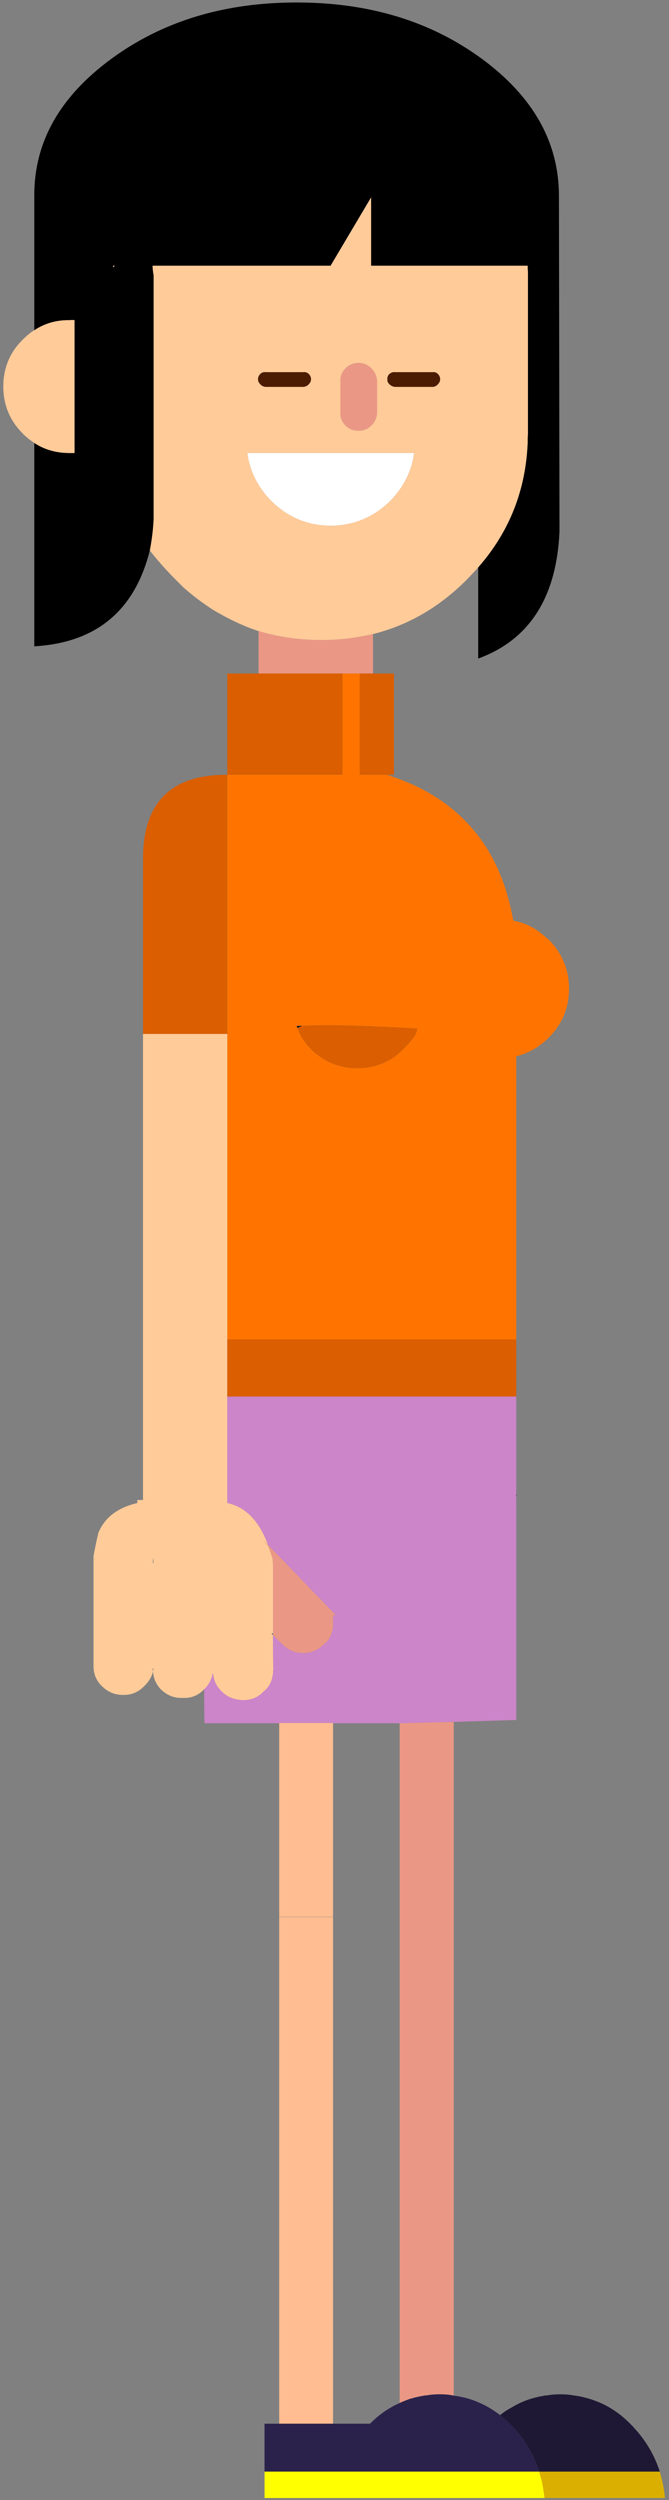 <?xml version="1.0" encoding="UTF-8" standalone="no"?>
<!DOCTYPE svg PUBLIC "-//W3C//DTD SVG 1.1//EN" "http://www.w3.org/Graphics/SVG/1.1/DTD/svg11.dtd">
<svg width="100%" height="100%" viewBox="0 0 123 459" version="1.1" xmlns="http://www.w3.org/2000/svg" xmlns:xlink="http://www.w3.org/1999/xlink" xml:space="preserve" style="fill-rule:evenodd;clip-rule:evenodd;stroke-linejoin:round;stroke-miterlimit:1.414;">
    <rect x="0" y="0" width="123" height="459" fill="#808080" stroke="none"/>
    <g transform="matrix(1,0,0,1,-3469,-81)">
        <g transform="matrix(1,0,0,1,0,-162)">
            <g id="Youth-Mentor-Female-2" transform="matrix(1,0,0,1,2882.73,-58.459)">
                <path d="M606.668,312.311C597.222,319.258 592.524,327.605 592.574,337.451L592.574,362.091C594.473,360.842 596.622,360.192 599.071,360.242C599.371,360.192 599.671,360.192 599.971,360.242L599.971,384.632C599.671,384.632 599.371,384.632 599.071,384.632C596.622,384.632 594.473,384.033 592.574,382.783L592.574,420.118C603.919,419.468 611.016,413.621 613.815,402.525C614.165,400.726 614.415,398.827 614.515,396.827L614.515,351.945C614.465,351.796 614.365,351.196 614.315,350.246C625.211,350.246 636.106,350.246 647.052,350.246L654.499,337.701L654.499,350.246C664.095,350.246 673.691,350.246 683.288,350.246C683.288,350.596 683.288,350.996 683.338,351.346L683.338,381.084C683.288,381.634 683.288,382.133 683.288,382.683C682.938,391.43 679.939,399.077 674.191,405.624L674.191,422.367C683.637,418.919 688.585,411.122 689.135,399.077L689.035,337.451C689.035,327.605 684.337,319.259 674.941,312.312C665.495,305.364 654.149,301.916 640.805,301.916C627.46,301.916 616.114,305.364 606.668,312.312L606.668,312.311ZM607.118,350.546C607.068,350.446 607.068,350.346 607.068,350.246C607.168,350.246 607.268,350.246 607.368,350.246L607.118,350.546Z" style="fill-rule:nonzero;"/>
                <path d="M607.068,350.246C607.068,350.346 607.068,350.446 607.118,350.546L607.368,350.246C607.268,350.246 607.168,350.246 607.068,350.246Z" style="fill:rgb(255,204,153);fill-rule:nonzero;"/>
                <path d="M683.337,356.344L683.337,351.745L683.337,351.346C683.287,350.996 683.287,350.596 683.287,350.246C673.691,350.246 664.095,350.246 654.499,350.246L654.499,337.701L647.052,350.246C636.106,350.246 625.211,350.246 614.315,350.246C614.365,351.196 614.465,351.795 614.515,351.945L614.515,396.827C614.415,398.827 614.165,400.726 613.815,402.525C615.215,404.324 616.764,406.074 618.513,407.823C619.013,408.323 619.513,408.823 620.013,409.322C621.662,410.772 623.311,412.021 625.061,413.171C625.561,413.521 626.11,413.821 626.66,414.121C628.509,415.17 630.409,416.07 632.358,416.82C632.808,416.969 633.307,417.169 633.807,417.319C637.456,418.419 641.304,418.969 645.353,418.969C647.802,418.969 650.101,418.769 652.35,418.369C652.7,418.319 653.1,418.219 653.449,418.169C653.899,418.069 654.399,417.969 654.849,417.869C661.296,416.27 667.094,412.921 672.142,407.823C672.842,407.074 673.541,406.374 674.191,405.624C679.939,399.077 682.938,391.43 683.287,382.683C683.287,382.134 683.287,381.634 683.337,381.084L683.337,356.344ZM667.194,371.088C667.194,371.438 667.044,371.737 666.794,371.987C666.544,372.287 666.244,372.437 665.894,372.487L658.847,372.487C658.497,372.437 658.147,372.287 657.848,371.987C657.598,371.737 657.448,371.438 657.498,371.088C657.448,370.738 657.598,370.388 657.848,370.138C658.148,369.888 658.497,369.738 658.847,369.788L665.894,369.788C666.244,369.738 666.544,369.888 666.794,370.138C667.044,370.388 667.194,370.738 667.194,371.088ZM634.107,371.987C633.857,371.737 633.707,371.438 633.707,371.088C633.707,370.738 633.857,370.388 634.107,370.138C634.357,369.888 634.707,369.738 635.057,369.788L642.104,369.788C642.454,369.738 642.804,369.888 643.054,370.138C643.303,370.388 643.453,370.738 643.453,371.088C643.453,371.438 643.303,371.738 643.054,371.987C642.804,372.287 642.454,372.437 642.104,372.487L635.057,372.487C634.707,372.437 634.357,372.287 634.107,371.987ZM648.851,371.487C648.801,370.538 649.151,369.738 649.801,369.088C650.451,368.439 651.25,368.089 652.2,368.089C653.15,368.089 653.899,368.439 654.549,369.089C655.199,369.738 655.549,370.538 655.599,371.488L655.599,377.185C655.549,378.135 655.199,378.935 654.549,379.584C653.899,380.234 653.149,380.534 652.2,380.534C651.25,380.534 650.451,380.234 649.801,379.584C649.151,378.935 648.801,378.135 648.851,377.185L648.851,371.488L648.851,371.487ZM647.052,397.977C642.804,397.927 639.205,396.428 636.156,393.429C633.657,390.88 632.208,387.981 631.758,384.632L662.396,384.632C661.946,387.981 660.497,390.88 657.998,393.429C654.949,396.428 651.3,397.927 647.052,397.977Z" style="fill:rgb(255,203,153);fill-rule:nonzero;"/>
                <path d="M666.794,371.987C667.044,371.737 667.194,371.438 667.194,371.088C667.194,370.738 667.044,370.388 666.794,370.138C666.544,369.888 666.244,369.738 665.894,369.788L658.847,369.788C658.497,369.738 658.147,369.888 657.848,370.138C657.598,370.388 657.448,370.738 657.498,371.088C657.448,371.438 657.598,371.738 657.848,371.987C658.148,372.287 658.497,372.437 658.847,372.487L665.894,372.487C666.244,372.437 666.544,372.287 666.794,371.987Z" style="fill:rgb(75,28,2);fill-rule:nonzero;"/>
                <path d="M633.707,371.088C633.707,371.438 633.857,371.737 634.107,371.987C634.357,372.287 634.707,372.437 635.057,372.487L642.104,372.487C642.454,372.437 642.804,372.287 643.054,371.987C643.303,371.737 643.453,371.438 643.453,371.088C643.453,370.738 643.303,370.388 643.054,370.138C642.804,369.888 642.454,369.738 642.104,369.788L635.057,369.788C634.707,369.738 634.357,369.888 634.107,370.138C633.857,370.388 633.707,370.738 633.707,371.088Z" style="fill:rgb(75,28,2);fill-rule:nonzero;"/>
                <path d="M649.801,369.088C649.151,369.738 648.801,370.538 648.851,371.488L648.851,377.185C648.801,378.135 649.151,378.935 649.801,379.584C650.451,380.234 651.25,380.534 652.2,380.534C653.15,380.534 653.899,380.234 654.549,379.584C655.199,378.935 655.549,378.135 655.599,377.185L655.599,371.488C655.549,370.538 655.199,369.738 654.549,369.089C653.899,368.439 653.149,368.089 652.2,368.089C651.25,368.089 650.451,368.439 649.801,369.089L649.801,369.088Z" style="fill:rgb(234,152,133);fill-rule:nonzero;"/>
                <path d="M636.156,393.429C639.205,396.428 642.804,397.927 647.052,397.977C651.3,397.927 654.949,396.428 657.998,393.429C660.497,390.88 661.946,387.981 662.396,384.632L631.758,384.632C632.208,387.981 633.657,390.88 636.156,393.429Z" style="fill:white;fill-rule:nonzero;"/>
                <path d="M633.807,417.319L633.807,425.116L654.849,425.116L654.849,417.869C654.399,417.969 653.899,418.069 653.449,418.169C653.099,418.219 652.7,418.319 652.35,418.369C650.101,418.769 647.802,418.969 645.353,418.969C641.304,418.969 637.456,418.419 633.807,417.319Z" style="fill:rgb(234,152,133);fill-rule:nonzero;"/>
                <path d="M633.807,425.116L628.06,425.116L628.06,443.709L649.251,443.709L649.251,425.116L633.807,425.116Z" style="fill:rgb(219,94,1);fill-rule:nonzero;"/>
                <path d="M652.4,425.116L649.251,425.116L649.251,443.709L628.06,443.709L628.06,547.367L681.188,547.367L681.188,495.388C683.437,494.838 685.437,493.689 687.186,491.939C689.635,489.49 690.884,486.492 690.884,482.993C690.884,479.494 689.635,476.496 687.186,473.997L685.437,472.547C685.237,472.397 685.037,472.297 684.837,472.147C683.537,471.298 682.138,470.748 680.638,470.498L680.638,470.448C680.589,470.198 680.539,469.948 680.489,469.698C679.239,463.201 676.79,457.803 673.042,453.505C669.393,449.307 664.595,446.158 658.597,444.109C658.197,443.959 657.798,443.859 657.398,443.709L657.298,443.709L652.4,443.709L652.4,425.116ZM641.804,491.989C641.454,491.39 641.154,490.79 640.954,490.19C640.904,490.04 640.854,489.94 640.804,489.84C641.154,489.79 641.454,489.79 641.804,489.79C646.302,489.54 653.349,489.74 662.946,490.29C663.096,491.04 662.146,492.389 660.147,494.338C657.898,496.488 655.149,497.587 651.95,497.587C650.801,497.587 649.701,497.437 648.651,497.137C646.802,496.638 645.153,495.688 643.703,494.338C642.954,493.589 642.304,492.839 641.804,491.989Z" style="fill:rgb(255,116,0);fill-rule:nonzero;"/>
                <path d="M640.954,490.19C641.154,490.79 641.454,491.39 641.804,491.989C642.304,492.839 642.954,493.589 643.703,494.338C645.153,495.688 646.802,496.637 648.651,497.137C649.701,497.437 650.801,497.587 651.95,497.587C655.149,497.587 657.898,496.488 660.147,494.338C662.146,492.389 663.096,491.04 662.946,490.29C653.35,489.74 646.302,489.54 641.804,489.79L640.955,490.19L640.954,490.19Z" style="fill:rgb(219,94,1);fill-rule:nonzero;"/>
                <path d="M640.804,489.84C640.854,489.94 640.904,490.04 640.954,490.19L641.804,489.79C641.454,489.79 641.154,489.79 640.804,489.84Z" style="fill:rgb(15,21,28);fill-rule:nonzero;"/>
                <path d="M654.849,425.116L652.4,425.116L652.4,443.709L658.697,443.709L658.697,425.116L654.849,425.116Z" style="fill:rgb(219,94,1);fill-rule:nonzero;"/>
                <path d="M657.398,443.709C657.348,443.709 657.298,443.709 657.298,443.709L657.398,443.709Z" style="fill:rgb(38,55,73);fill-rule:nonzero;"/>
                <path d="M628.06,443.709L628.01,443.709C617.714,443.659 612.566,448.807 612.566,459.102L612.566,491.29L628.06,491.29L628.06,443.709Z" style="fill:rgb(219,94,1);fill-rule:nonzero;"/>
                <path d="M599.971,360.242C599.671,360.192 599.371,360.192 599.071,360.242C596.622,360.192 594.473,360.842 592.574,362.091C591.824,362.541 591.124,363.141 590.475,363.791C588.076,366.14 586.876,369.039 586.876,372.437C586.876,375.786 588.076,378.685 590.475,381.084C591.124,381.734 591.824,382.283 592.574,382.783C594.473,384.033 596.622,384.632 599.071,384.632C599.371,384.632 599.671,384.632 599.971,384.632L599.971,360.242Z" style="fill:rgb(255,203,153);fill-rule:nonzero;"/>
                <path d="M612.566,576.855L611.516,576.855L611.516,577.405C607.918,578.255 605.519,580.054 604.369,582.853C604.019,584.302 603.719,585.702 603.469,587.151L603.469,607.143C603.419,608.693 603.919,609.942 604.969,610.992C606.068,612.091 607.368,612.641 608.917,612.641L609.017,612.641C610.517,612.641 611.766,612.091 612.816,610.992C613.615,610.242 614.165,609.342 614.415,608.293C614.365,608.093 614.365,607.893 614.365,607.743C614.415,607.743 614.415,607.793 614.465,607.843C614.415,607.993 614.415,608.143 614.415,608.293C614.465,609.592 614.965,610.692 615.864,611.642C616.964,612.691 618.264,613.241 619.813,613.191L619.963,613.191C621.512,613.241 622.762,612.691 623.761,611.642L623.811,611.592C624.661,610.792 625.161,609.842 625.361,608.743C625.411,608.693 625.411,608.693 625.461,608.743C625.561,609.992 626.06,611.042 626.96,611.942C627.81,612.791 628.759,613.291 629.909,613.491C630.209,613.541 630.559,613.591 630.909,613.591L631.059,613.591C632.558,613.591 633.807,613.041 634.807,611.942C635.007,611.792 635.207,611.592 635.357,611.442C636.007,610.642 636.356,609.742 636.456,608.743C636.456,608.543 636.456,608.343 636.506,608.143L636.456,601.646C636.356,601.546 636.256,601.446 636.206,601.346L636.456,601.346L636.456,588.801C636.456,588.351 636.406,587.901 636.356,587.501C636.306,587.302 636.206,587.102 636.156,586.952C636.006,586.502 635.906,586.102 635.757,585.752L635.707,585.702C635.657,585.552 635.657,585.402 635.607,585.302L634.807,584.403L635.557,585.102C633.907,580.654 631.408,578.105 628.06,577.406L628.06,557.863L628.06,547.368L628.06,491.29L612.566,491.29L612.566,576.856L612.566,576.855ZM614.415,588.451C614.365,588.101 614.415,587.801 614.465,587.501L614.465,588.501L614.415,588.451Z" style="fill:rgb(255,204,153);fill-rule:nonzero;"/>
                <path d="M614.465,587.501C614.415,587.801 614.365,588.101 614.415,588.451L614.465,588.501L614.465,587.801C614.465,587.701 614.465,587.601 614.465,587.501Z" style="fill:rgb(77,95,109);fill-rule:nonzero;"/>
                <path d="M614.415,608.293C614.415,608.143 614.415,607.993 614.465,607.843C614.415,607.793 614.415,607.743 614.365,607.743C614.365,607.893 614.365,608.093 614.415,608.293Z" style="fill:rgb(77,95,109);fill-rule:nonzero;"/>
                <rect x="628.06" y="547.367" width="53.128" height="10.496" style="fill:rgb(219,94,1);fill-rule:nonzero;"/>
                <path d="M681.188,576.156L681.188,575.706L681.188,557.863L628.06,557.863L628.06,577.405C631.408,578.105 633.907,580.654 635.557,585.102L648.201,598.197C647.752,597.897 647.552,597.897 647.502,598.247L647.502,600.196C647.352,601.196 647.002,602.095 646.352,602.895C646.202,602.995 646.102,603.095 646.002,603.245L645.852,603.295C644.803,604.394 643.503,604.944 641.954,604.944C640.605,604.944 639.455,604.494 638.405,603.545L636.456,601.646L636.506,608.143C636.456,608.343 636.456,608.543 636.456,608.743C636.356,609.742 636.006,610.642 635.357,611.442C635.207,611.592 635.007,611.792 634.807,611.942C633.807,613.041 632.558,613.591 631.058,613.591L630.908,613.591C630.559,613.591 630.209,613.541 629.909,613.491C628.759,613.291 627.81,612.791 626.96,611.942C626.06,611.042 625.561,609.992 625.461,608.743C625.411,608.693 625.411,608.693 625.361,608.743C625.161,609.842 624.661,610.792 623.811,611.592C623.811,613.641 623.811,615.69 623.861,617.839L637.606,617.839L637.606,617.789L647.502,617.789L647.502,617.839L659.747,617.839L669.693,617.589L681.188,617.239L681.188,576.156Z" style="fill:rgb(204,133,201);fill-rule:nonzero;"/>
                <path d="M681.188,575.706L681.188,576.156L681.288,576.156L681.188,575.706Z" style="fill:rgb(38,55,73);fill-rule:nonzero;"/>
                <path d="M635.706,585.702L635.756,585.752C635.906,586.102 636.006,586.501 636.156,586.951C636.206,587.101 636.306,587.301 636.356,587.501C636.406,587.901 636.456,588.351 636.456,588.801L636.456,601.646L638.405,603.545C639.455,604.494 640.605,604.944 641.954,604.944C643.503,604.944 644.803,604.394 645.852,603.295L646.002,603.245C646.102,603.095 646.202,602.995 646.352,602.895C647.002,602.095 647.352,601.196 647.502,600.196L647.502,598.597L647.502,598.247C647.552,597.897 647.752,597.897 648.202,598.197L635.557,585.102L634.807,584.402L635.607,585.302C635.657,585.402 635.657,585.552 635.707,585.702L635.706,585.702Z" style="fill:rgb(234,152,133);fill-rule:nonzero;"/>
                <path d="M636.456,601.645L636.456,601.346L636.206,601.346C636.256,601.445 636.356,601.545 636.456,601.645Z" style="fill:rgb(77,95,109);fill-rule:nonzero;"/>
                <path d="M647.502,617.839L647.502,617.789L637.606,617.789L637.606,653.375L647.502,653.375L647.502,617.839Z" style="fill:rgb(255,189,145);fill-rule:nonzero;"/>
                <path d="M669.693,617.589L659.747,617.839L659.747,742.639C660.397,742.339 661.046,742.089 661.746,741.839C661.796,741.839 661.896,741.839 661.946,741.789L661.996,741.839L661.996,741.789C662.796,741.54 663.645,741.39 664.495,741.24C664.545,741.24 664.645,741.24 664.745,741.24C665.495,741.09 666.294,741.04 667.094,741.04C667.944,741.04 668.743,741.09 669.493,741.24C669.543,741.24 669.643,741.24 669.693,741.29L669.693,617.589Z" style="fill:rgb(234,152,133);fill-rule:nonzero;"/>
                <rect x="637.606" y="653.425" width="9.896" height="93.012" style="fill:rgb(255,189,145);fill-rule:nonzero;"/>
                <path d="M707.978,756.783C707.828,756.234 707.728,755.734 707.578,755.234L685.387,755.234C685.537,755.734 685.686,756.234 685.836,756.783C686.086,757.833 686.236,758.932 686.386,760.082L708.527,760.082C708.427,758.932 708.228,757.833 707.978,756.783Z" style="fill:rgb(219,175,2);fill-rule:nonzero;"/>
                <path d="M707.578,755.234C706.628,752.285 705.079,749.636 702.93,747.287C702.68,746.987 702.38,746.687 702.13,746.437C701.53,745.838 700.93,745.288 700.281,744.788C699.181,743.938 698.032,743.239 696.832,742.689C696.682,742.639 696.582,742.589 696.482,742.539C694.933,741.889 693.333,741.439 691.684,741.24C690.884,741.09 690.085,741.04 689.235,741.04C688.435,741.04 687.636,741.09 686.886,741.24C686.786,741.24 686.686,741.24 686.636,741.24C685.786,741.39 684.937,741.539 684.137,741.789L684.137,741.839L684.087,741.789C684.037,741.839 683.987,741.839 683.937,741.839C682.638,742.239 681.438,742.789 680.289,743.489C679.539,743.889 678.839,744.338 678.19,744.888C678.789,745.338 679.389,745.888 679.939,746.438C680.189,746.688 680.489,746.987 680.789,747.287C682.938,749.636 684.437,752.285 685.387,755.234L707.578,755.234Z" style="fill:rgb(30,24,52);fill-rule:nonzero;"/>
                <path d="M678.189,744.888C678.139,744.838 678.139,744.838 678.139,744.788C676.99,743.938 675.84,743.239 674.641,742.689C674.491,742.639 674.391,742.589 674.291,742.539C672.842,741.889 671.292,741.489 669.693,741.29C669.643,741.24 669.543,741.24 669.493,741.24C668.743,741.09 667.944,741.04 667.094,741.04C666.294,741.04 665.495,741.09 664.745,741.24C664.645,741.24 664.545,741.24 664.495,741.24C663.645,741.39 662.796,741.539 661.996,741.789L661.996,741.839L661.946,741.789C661.896,741.839 661.796,741.839 661.746,741.839C661.046,742.089 660.397,742.339 659.747,742.639C659.197,742.889 658.647,743.139 658.098,743.489C656.748,744.239 655.499,745.238 654.299,746.438L647.502,746.438L637.606,746.438L634.907,746.438L634.907,755.234L685.387,755.234C684.437,752.285 682.938,749.636 680.789,747.287C680.489,746.987 680.189,746.688 679.939,746.438C679.389,745.888 678.789,745.338 678.19,744.888L678.189,744.888Z" style="fill:rgb(42,34,75);fill-rule:nonzero;"/>
                <path d="M685.836,756.783C685.686,756.234 685.537,755.734 685.387,755.234L634.907,755.234L634.907,760.082L686.386,760.082C686.236,758.932 686.086,757.833 685.836,756.783Z" style="fill:rgb(255,255,0);fill-rule:nonzero;"/>
            </g>
        </g>
    </g>
</svg>
